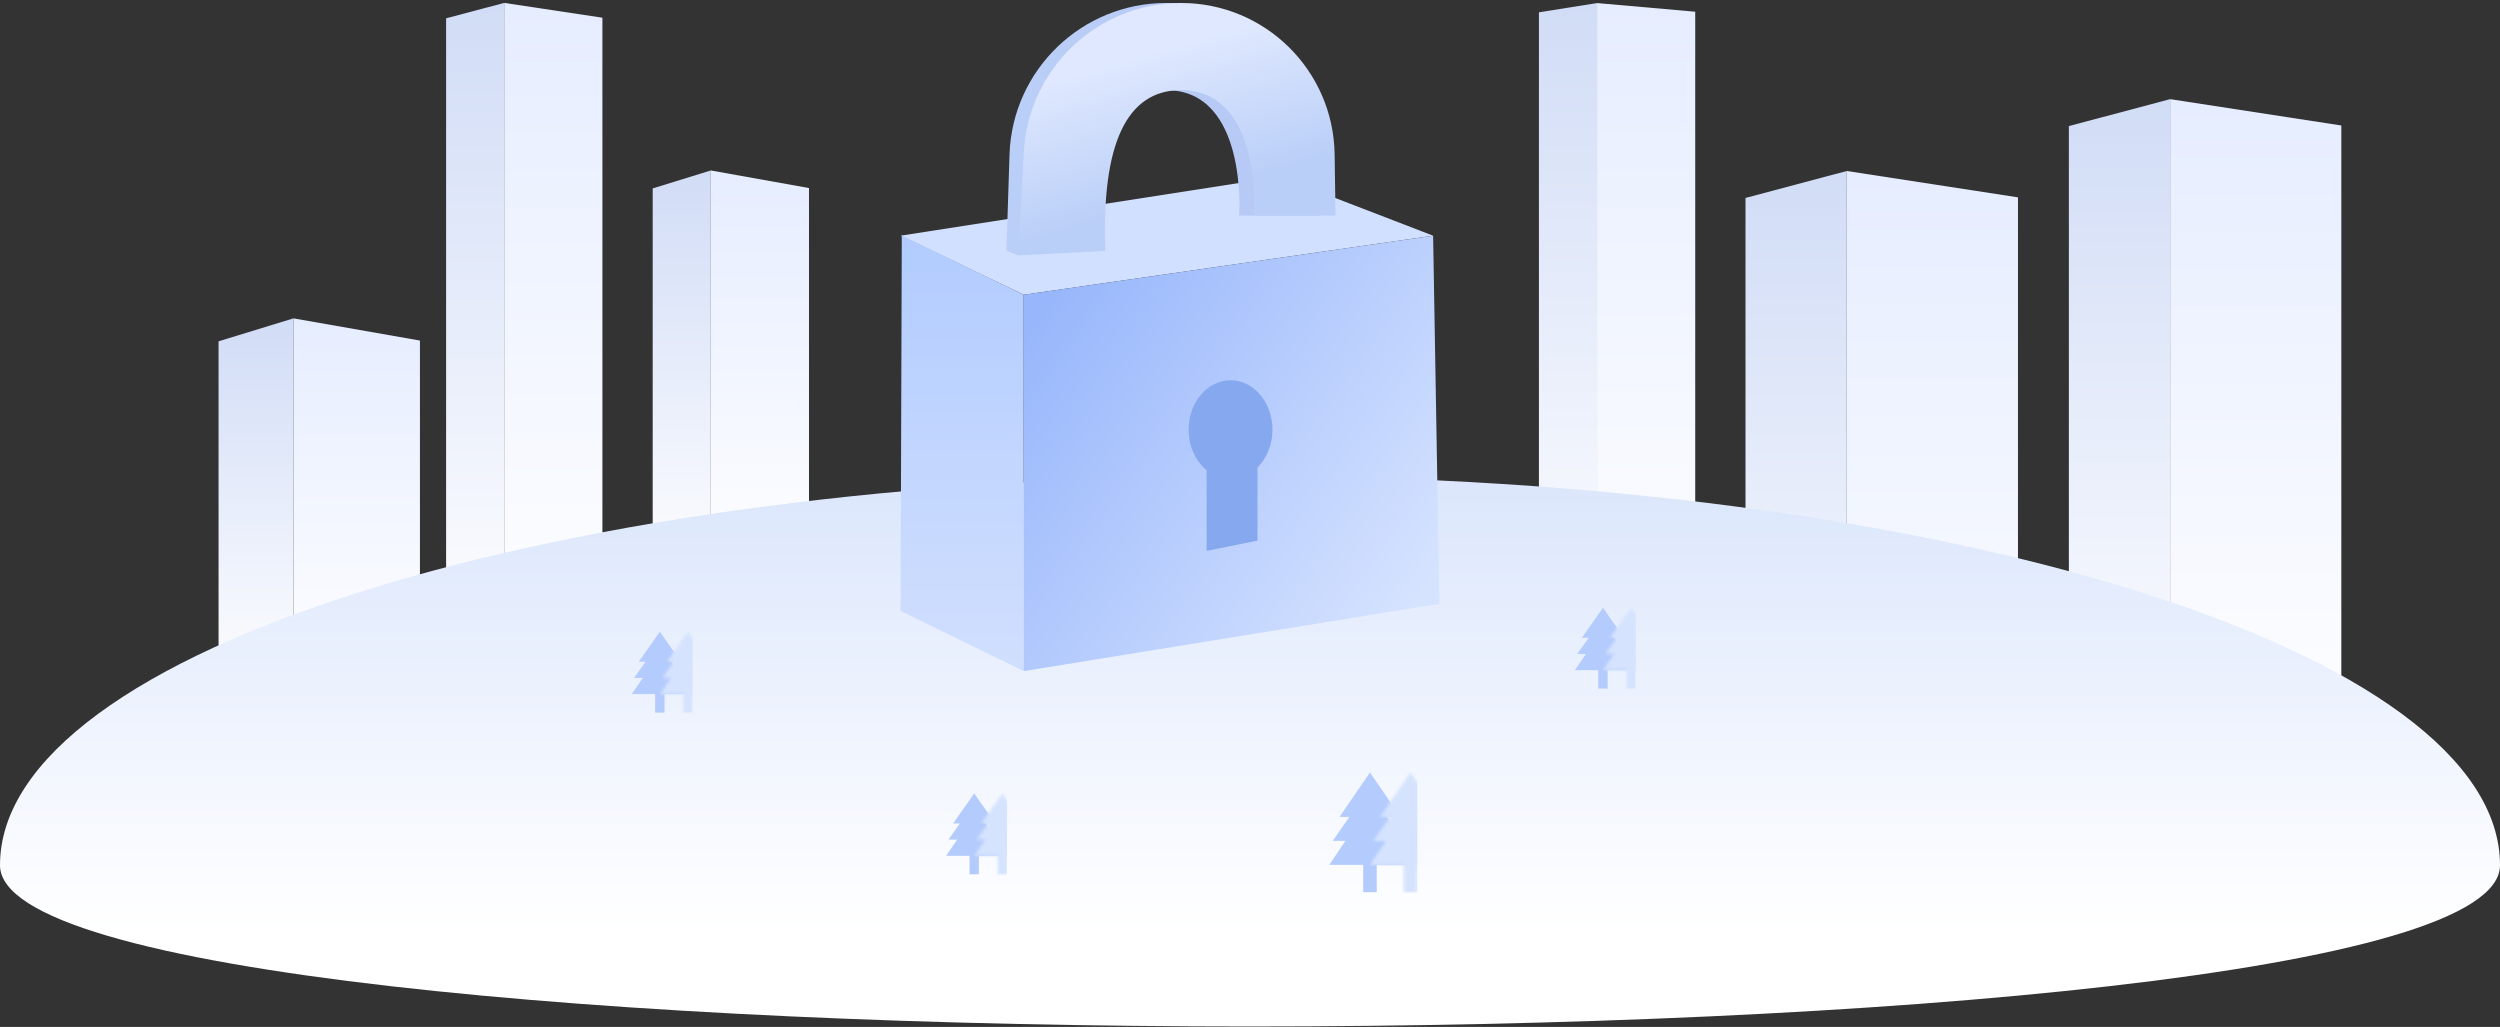 <?xml version="1.0" encoding="UTF-8"?>
<svg width="835px" height="343px" viewBox="0 0 835 343" version="1.1" xmlns="http://www.w3.org/2000/svg" xmlns:xlink="http://www.w3.org/1999/xlink">
    <rect x="0" y="0" width="835" height="343" fill="#333333" stroke="none"/>
    <title>编组 4@1.5x</title>
    <defs>
        <linearGradient x1="50%" y1="0%" x2="50%" y2="100%" id="linearGradient-1">
            <stop stop-color="#D1DCF6" offset="0%"></stop>
            <stop stop-color="#FFFFFF" offset="100%"></stop>
        </linearGradient>
        <linearGradient x1="50%" y1="0%" x2="50%" y2="100%" id="linearGradient-2">
            <stop stop-color="#D1DCF6" offset="0%"></stop>
            <stop stop-color="#FFFFFF" offset="100%"></stop>
        </linearGradient>
        <linearGradient x1="50%" y1="0%" x2="50%" y2="100%" id="linearGradient-3">
            <stop stop-color="#D1DCF6" offset="0%"></stop>
            <stop stop-color="#FFFFFF" offset="100%"></stop>
        </linearGradient>
        <linearGradient x1="50%" y1="0%" x2="50%" y2="100%" id="linearGradient-4">
            <stop stop-color="#D1DCF6" offset="0%"></stop>
            <stop stop-color="#FFFFFF" offset="100%"></stop>
        </linearGradient>
        <linearGradient x1="50%" y1="0%" x2="50%" y2="100%" id="linearGradient-5">
            <stop stop-color="#D1DCF6" offset="0%"></stop>
            <stop stop-color="#FFFFFF" offset="100%"></stop>
        </linearGradient>
        <linearGradient x1="50%" y1="0%" x2="50%" y2="100%" id="linearGradient-6">
            <stop stop-color="#E6EDFF" offset="0%"></stop>
            <stop stop-color="#FFFFFF" offset="100%"></stop>
        </linearGradient>
        <linearGradient x1="50%" y1="0%" x2="50%" y2="100%" id="linearGradient-7">
            <stop stop-color="#E6EDFF" offset="0%"></stop>
            <stop stop-color="#FFFFFF" offset="100%"></stop>
        </linearGradient>
        <linearGradient x1="50%" y1="0%" x2="50%" y2="100%" id="linearGradient-8">
            <stop stop-color="#E6EDFF" offset="0%"></stop>
            <stop stop-color="#FFFFFF" offset="100%"></stop>
        </linearGradient>
        <linearGradient x1="50%" y1="0%" x2="50%" y2="100%" id="linearGradient-9">
            <stop stop-color="#E6EDFF" offset="0%"></stop>
            <stop stop-color="#FFFFFF" offset="100%"></stop>
        </linearGradient>
        <linearGradient x1="50%" y1="0%" x2="50%" y2="100%" id="linearGradient-10">
            <stop stop-color="#E6EDFF" offset="0%"></stop>
            <stop stop-color="#FFFFFF" offset="100%"></stop>
        </linearGradient>
        <linearGradient x1="50%" y1="0%" x2="50%" y2="75.317%" id="linearGradient-11">
            <stop stop-color="#DBE6FC" offset="0%"></stop>
            <stop stop-color="#FFFFFF" offset="100%"></stop>
        </linearGradient>
        <linearGradient x1="89.527%" y1="41.621%" x2="4.806%" y2="54.138%" id="linearGradient-12">
            <stop stop-color="#B6C8F4" offset="0%"></stop>
            <stop stop-color="#BACFF8" offset="100%"></stop>
        </linearGradient>
        <linearGradient x1="37.472%" y1="21.095%" x2="56.861%" y2="74.744%" id="linearGradient-13">
            <stop stop-color="#DFE8FE" offset="0%"></stop>
            <stop stop-color="#BACFF8" offset="100%"></stop>
        </linearGradient>
        <linearGradient x1="50%" y1="0%" x2="50%" y2="100%" id="linearGradient-14">
            <stop stop-color="#B2CCFF" offset="0%"></stop>
            <stop stop-color="#D1DFFE" offset="100%"></stop>
        </linearGradient>
        <linearGradient x1="4.421%" y1="14.406%" x2="95.579%" y2="83.332%" id="linearGradient-15">
            <stop stop-color="#97B6FB" offset="0%"></stop>
            <stop stop-color="#D6E3FF" offset="100%"></stop>
        </linearGradient>
        <path d="M9.391,0 L16.435,10.029 L13.382,10.028 L17.217,15.429 L14.294,15.428 L18,20.829 L10.956,20.828 L10.957,27 L7.826,27 L7.826,20.828 L0,20.829 L3.706,15.428 L0.783,15.429 L4.617,10.028 L2.348,10.029 L9.391,0 Z" id="path-16"></path>
        <path d="M13.565,0 L23.739,14.857 L19.33,14.857 L24.87,22.857 L20.647,22.857 L26,30.857 L15.826,30.857 L15.826,40 L11.304,40 L11.304,30.857 L0,30.857 L5.353,22.857 L1.13,22.857 L6.669,14.857 L3.391,14.857 L13.565,0 Z" id="path-18"></path>
        <path d="M9.391,0 L16.435,10.029 L13.382,10.028 L17.217,15.429 L14.294,15.428 L18,20.829 L10.956,20.828 L10.957,27 L7.826,27 L7.826,20.828 L0,20.829 L3.706,15.428 L0.783,15.429 L4.617,10.028 L2.348,10.029 L9.391,0 Z" id="path-20"></path>
        <path d="M9.391,0 L16.435,10.029 L13.382,10.028 L17.217,15.429 L14.294,15.428 L18,20.829 L10.956,20.828 L10.957,27 L7.826,27 L7.826,20.828 L0,20.829 L3.706,15.428 L0.783,15.429 L4.617,10.028 L2.348,10.029 L9.391,0 Z" id="path-22"></path>
    </defs>
    <g id="页面-1" stroke="none" stroke-width="1" fill="none" fill-rule="evenodd">
        <g id="403" transform="translate(-543, -298)">
            <g id="编组-4" transform="translate(543, 298.972)">
                <g id="编组-2" transform="translate(73, 0)">
                    <polygon id="矩形" fill="url(#linearGradient-1)" points="0 113.028 25 105.359 25 234.028 0 234.028"></polygon>
                    <polygon id="矩形备份-2" fill="url(#linearGradient-2)" points="76 5.138 95.404 -3.5533289e-14 95.404 224.028 76 224.028"></polygon>
                    <polygon id="矩形备份-4" fill="url(#linearGradient-3)" points="145 61.957 164.404 55.962 164.404 197.053 145 197.053"></polygon>
                    <polygon id="矩形备份-10" fill="url(#linearGradient-4)" points="441 3.138 460.404 0.053 460.404 222.028 441 222.028"></polygon>
                    <polygon id="矩形备份-6" fill="url(#linearGradient-5)" points="510 65.138 543.824 56.142 543.824 284.028 510 284.028"></polygon>
                    <polygon id="矩形备份-8" fill="url(#linearGradient-5)" points="618 41.138 651.824 32.142 651.824 260.028 618 260.028"></polygon>
                    <polygon id="矩形" fill="url(#linearGradient-6)" points="25 105.359 67.26 112.777 67.26 234.028 25 234.028"></polygon>
                    <polygon id="矩形备份-3" fill="url(#linearGradient-7)" points="95.404 5.33676081e-15 128.204 4.944 128.204 224.028 95.404 224.028"></polygon>
                    <polygon id="矩形备份-5" fill="url(#linearGradient-8)" points="164.404 55.962 197.204 61.837 197.204 197.053 164.404 197.053"></polygon>
                    <polygon id="矩形备份-11" fill="url(#linearGradient-9)" points="460.404 0.053 493.204 2.944 493.204 222.028 460.404 222.028"></polygon>
                    <polygon id="矩形备份-7" fill="url(#linearGradient-10)" points="543.824 56.142 601 64.944 601 284.028 543.824 284.028"></polygon>
                    <polygon id="矩形备份-9" fill="url(#linearGradient-10)" points="651.824 32.142 709 40.944 709 260.028 651.824 260.028"></polygon>
                </g>
                <path d="M835,288.028 C835,216.231 648.079,158.028 417.5,158.028 C186.921,158.028 0,216.231 0,288.028 C0,359.825 835,359.825 835,288.028 Z" id="椭圆形" fill="url(#linearGradient-11)"></path>
                <g id="编组" transform="translate(300.796, 0.028)">
                    <polygon id="矩形" fill="#D2E0FF" points="0 77.719 126.665 58 177.867 77.719 41.118 97.437"></polygon>
                    <path d="M88.704,0 C116.716,-5.1458449e-15 139.543,22.485 139.965,50.494 L140.274,71.012 L140.274,71.012 C122.154,71.012 113.094,71.012 113.094,71.012 C113.094,71.012 115.995,29.105 88.704,29.105 C70.509,29.105 54.053,47.504 39.335,84.303 L35.353,82.813 L36.373,50.825 L36.386,50.467 C37.4,22.306 60.524,5.17652401e-15 88.704,0 Z" id="矩形" fill="url(#linearGradient-12)"></path>
                    <path d="M93.704,4.54747351e-13 C121.716,4.49601506e-13 144.543,22.485 144.965,50.494 L145.274,71.012 L145.274,71.012 C127.154,71.012 118.094,71.012 118.094,71.012 C118.094,71.012 120.995,29.105 93.704,29.105 C75.509,29.105 67.072,47.008 68.393,82.813 L39.335,84.303 C39.709,77.532 40.304,66.365 41.118,50.802 C41.133,50.497 41.149,50.192 41.165,49.886 C42.614,21.927 65.707,4.59890301e-13 93.704,4.54747351e-13 Z" id="矩形" fill="url(#linearGradient-13)"></path>
                    <polygon id="矩形" fill="url(#linearGradient-14)" points="1.8189894e-12 203.066 0.401 77.719 41.118 97.437 41.118 223.146"></polygon>
                    <polygon id="矩形备份" fill="url(#linearGradient-15)" points="41.118 223.146 41.118 97.437 177.867 77.719 179.966 200.667"></polygon>
                    <path d="M110.204,126 C117.936,126 124.204,133.387 124.204,142.5 C124.204,147.573 122.261,152.112 119.204,155.139 L119.204,179.555 L102.204,183 L102.204,156.043 C98.577,153.061 96.204,148.107 96.204,142.5 C96.204,133.387 102.472,126 110.204,126 Z" id="形状结合" fill="#86A8EE"></path>
                </g>
                <g id="矩形" transform="translate(211, 210.028)">
                    <mask id="mask-17" fill="white">
                        <use xlink:href="#path-16"></use>
                    </mask>
                    <use id="形状结合" fill="#B4CBFD" xlink:href="#path-16"></use>
                    <rect fill="#D5E3FE" mask="url(#mask-17)" x="9.391" y="0" width="10.957" height="27.771"></rect>
                </g>
                <g id="矩形" transform="translate(444, 257.028)">
                    <mask id="mask-19" fill="white">
                        <use xlink:href="#path-18"></use>
                    </mask>
                    <use id="形状结合" fill="#B4CBFD" xlink:href="#path-18"></use>
                    <rect fill="#D5E3FE" mask="url(#mask-19)" x="13.565" y="0" width="15.826" height="41.143"></rect>
                </g>
                <g id="矩形" transform="translate(316, 264.028)">
                    <mask id="mask-21" fill="white">
                        <use xlink:href="#path-20"></use>
                    </mask>
                    <use id="形状结合" fill="#B4CBFD" xlink:href="#path-20"></use>
                    <rect fill="#D5E3FE" mask="url(#mask-21)" x="9.391" y="0" width="10.957" height="27.771"></rect>
                </g>
                <g id="矩形" transform="translate(526, 202.028)">
                    <mask id="mask-23" fill="white">
                        <use xlink:href="#path-22"></use>
                    </mask>
                    <use id="形状结合" fill="#B4CBFD" xlink:href="#path-22"></use>
                    <rect fill="#D5E3FE" mask="url(#mask-23)" x="9.391" y="0" width="10.957" height="27.771"></rect>
                </g>
            </g>
        </g>
    </g>
</svg>